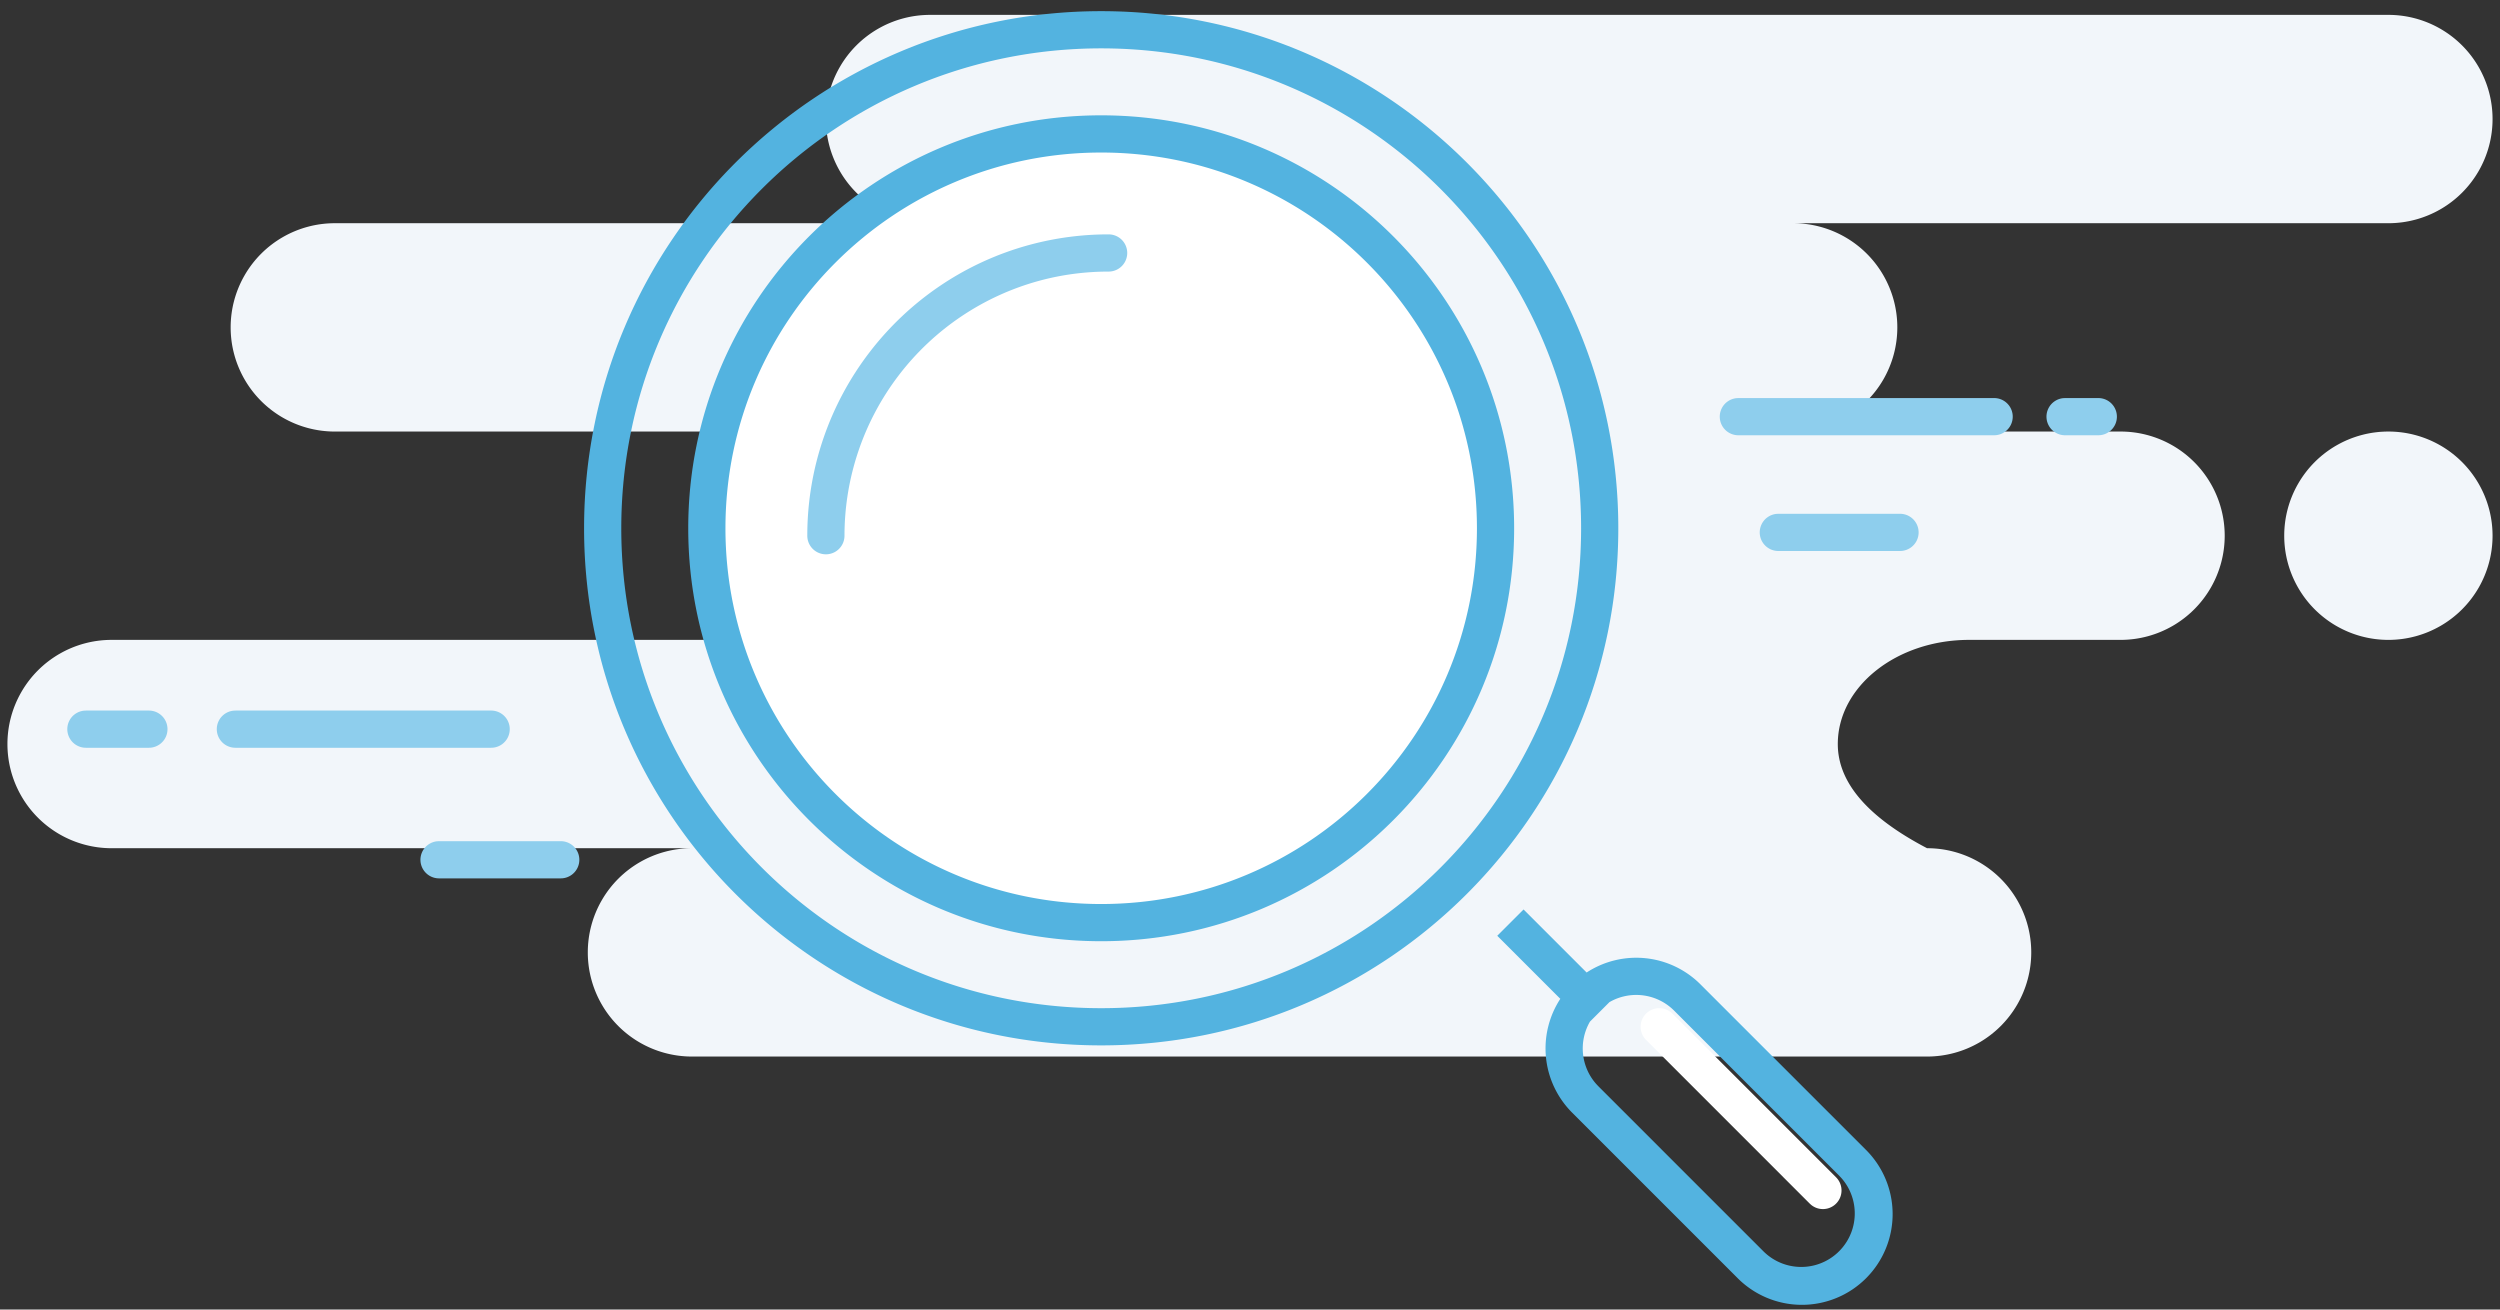<svg width="168" height="88" xmlns="http://www.w3.org/2000/svg"><rect width="100%" height="100%" fill="#333333" stroke="none"/><g fill="none" fill-rule="evenodd"><path d="M160.5 1a7 7 0 010 14h-40a7 7 0 010 14h22a7 7 0 010 14h-10.174c-4.874 0-8.826 3.134-8.826 7 0 2.577 2 4.91 6 7a7 7 0 010 14h-83a7 7 0 010-14h-39a7 7 0 010-14h40a7 7 0 000-14h-25a7 7 0 010-14h40a7 7 0 010-14h98zm0 28a7 7 0 110 14 7 7 0 010-14z" fill="#F2F6FA"/><path d="M74 8C58.812 8 46.5 20.312 46.5 35.5S58.812 63 74 63s27.5-12.312 27.5-27.5S89.188 8 74 8z" fill="#FFF" fill-rule="nonzero"/><path d="M102.384 61.116l4.237 4.237a6.099 6.099 0 017.647.793l11.086 11.086a6.097 6.097 0 11-8.622 8.622l-11.086-11.086a6.099 6.099 0 01-.793-7.647l-4.237-4.237 1.768-1.768zm5.768 6.23l-1.306 1.306a3.599 3.599 0 00.423 4.195l.145.154L118.5 84.086a3.597 3.597 0 005.232-4.933l-.145-.154L112.5 67.914a3.598 3.598 0 00-4.35-.568zM74 .75c19.192 0 34.75 15.558 34.75 34.75S93.192 70.25 74 70.25 39.25 54.692 39.25 35.5 54.808.75 74 .75zm0 2.5c-17.811 0-32.25 14.439-32.25 32.25S56.189 67.75 74 67.75s32.25-14.439 32.25-32.25S91.811 3.25 74 3.25zm0 4.5c15.326 0 27.75 12.424 27.75 27.75S89.326 63.25 74 63.25 46.25 50.826 46.25 35.5 58.674 7.75 74 7.75zm0 2.5c-13.945 0-25.25 11.305-25.25 25.25S60.055 60.75 74 60.75 99.25 49.445 99.25 35.5 87.945 10.25 74 10.25z" fill="#53B3E0"/><path d="M37.676 56.527a1.25 1.25 0 01.128 2.494l-.128.006H29.5a1.25 1.25 0 01-.128-2.493l.128-.007h8.176zM33 47.75a1.25 1.25 0 01.128 2.494L33 50.25H15.824a1.25 1.25 0 01-.128-2.494l.128-.006H33zm-23 0a1.25 1.25 0 01.128 2.494L10 50.25H5.779a1.25 1.25 0 01-.128-2.494l.128-.006H10zm64.5-32a1.25 1.25 0 010 2.5c-1.589 0-3.149.208-4.652.615A17.757 17.757 0 0056.75 36a1.25 1.25 0 01-2.5 0c0-9.201 6.19-17.177 14.945-19.548a20.273 20.273 0 015.305-.702zm53.176 18.777a1.25 1.25 0 01.128 2.494l-.128.006H119.5a1.25 1.25 0 01-.128-2.493l.128-.007h8.176zM134 26.75a1.25 1.25 0 01.128 2.494l-.128.006h-17.176a1.25 1.25 0 01-.128-2.494l.128-.006H134zm7 0a1.25 1.25 0 01.128 2.494l-.128.006h-2.221a1.25 1.25 0 01-.128-2.494l.128-.006H141z" fill="#8ECEED"/><path d="M110.616 68.116a1.25 1.25 0 011.666-.091l.102.091 11 11a1.25 1.25 0 01-1.666 1.859l-.102-.091-11-11a1.25 1.25 0 010-1.768z" fill="#FFF" fill-rule="nonzero"/></g></svg>